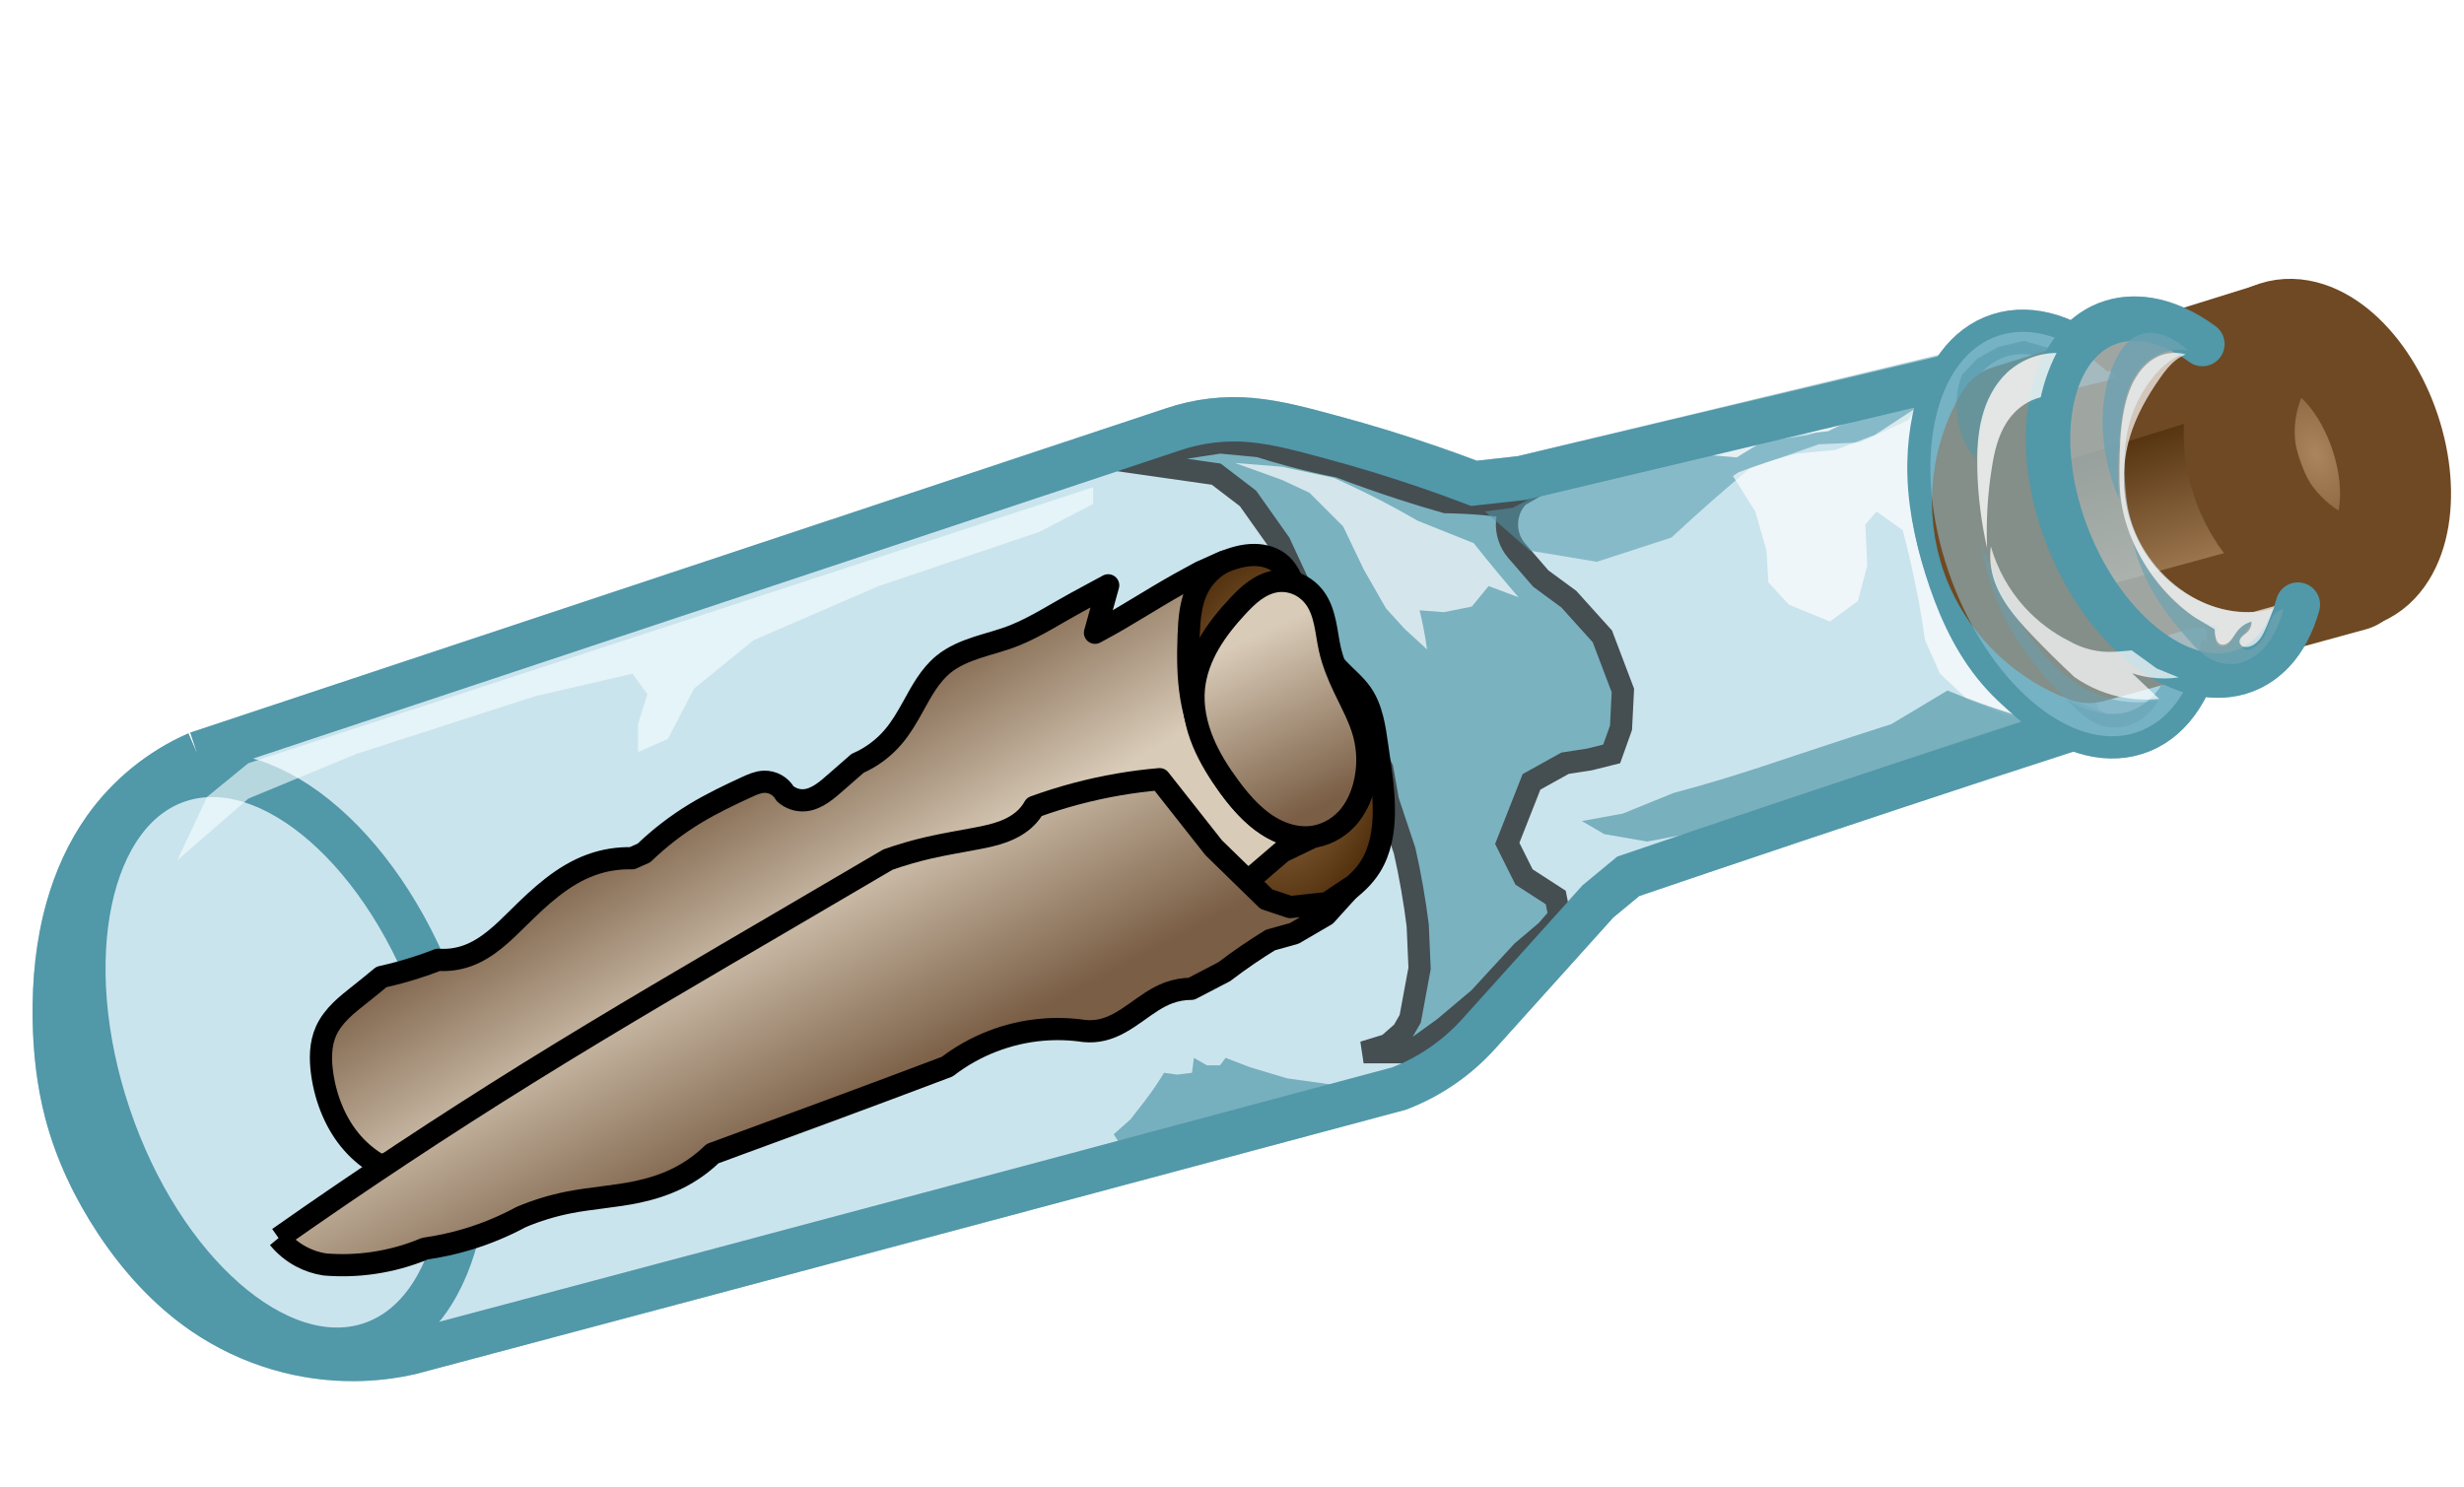 <svg width="111" height="67" viewBox="0 0 111 67" fill="none" xmlns="http://www.w3.org/2000/svg">
<g id="layer1">
<g id="bottleBody3">
<g id="path4349" opacity="0.486">
<path d="M8.886 33.958L52.854 19.343C53.977 18.963 55.179 18.82 56.359 18.927C57.591 19.038 58.789 19.378 59.984 19.699C61.485 20.102 62.971 20.558 64.44 21.066C65.097 21.293 65.751 21.531 66.401 21.779L68.54 21.541L87.79 16.907L93.731 32.652C88.04 34.533 82.356 36.434 76.679 38.356C75.57 38.731 74.46 39.107 73.352 39.484L71.985 40.613L66.638 46.555C66.112 47.142 65.511 47.663 64.855 48.1C64.279 48.483 63.66 48.803 63.014 49.05C57.686 50.478 52.359 51.904 47.031 53.328C37.526 55.869 28.019 58.404 18.511 60.933C17.674 61.125 16.816 61.225 15.956 61.23C14.812 61.237 13.668 61.076 12.57 60.755C11.366 60.403 10.218 59.859 9.183 59.151C7.612 58.077 6.314 56.637 5.262 55.051C4.257 53.538 3.464 51.877 3.004 50.12C2.644 48.745 2.49 47.322 2.469 45.901C2.444 44.22 2.605 42.528 3.063 40.91C3.422 39.642 3.966 38.421 4.727 37.345C5.773 35.868 7.227 34.683 8.886 33.959" fill="#92C7D9"/>
<path d="M8.886 33.958L52.854 19.343C53.977 18.963 55.179 18.82 56.359 18.927C57.591 19.038 58.789 19.378 59.984 19.699C61.485 20.102 62.971 20.558 64.44 21.066C65.097 21.293 65.751 21.531 66.401 21.779L68.54 21.541L87.79 16.907L93.731 32.652C88.04 34.533 82.356 36.434 76.679 38.356C75.57 38.731 74.46 39.107 73.352 39.484L71.985 40.613L66.638 46.555C66.112 47.142 65.511 47.663 64.855 48.1C64.279 48.483 63.66 48.803 63.014 49.05C57.686 50.478 52.359 51.904 47.031 53.328C37.526 55.869 28.019 58.404 18.511 60.933C17.674 61.125 16.816 61.225 15.956 61.23C14.812 61.237 13.668 61.076 12.57 60.755C11.366 60.403 10.218 59.859 9.183 59.151C7.612 58.077 6.314 56.637 5.262 55.051C4.257 53.538 3.464 51.877 3.004 50.12C2.644 48.745 2.49 47.322 2.469 45.901C2.444 44.22 2.605 42.528 3.063 40.91C3.422 39.642 3.966 38.421 4.727 37.345C5.773 35.868 7.227 34.683 8.886 33.959" stroke="#5198A9" stroke-width="2"/>
</g>
<path id="path4351" d="M4.293 39.073C3.276 43.626 3.825 48.514 5.826 52.727C7.239 55.701 9.358 58.336 11.96 60.353C10.343 59.798 8.831 58.938 7.528 57.832C5.926 56.473 4.643 54.74 3.81 52.812L2.381 46.384L3.179 40.145L4.293 39.073" fill="#6AB1C7"/>
<path id="path4353" d="M16.657 60.586C12.529 61.919 7.264 57.304 4.897 50.278C2.53 43.252 3.957 36.475 8.085 35.142C12.212 33.809 17.477 38.424 19.844 45.451C22.211 52.477 20.784 59.253 16.657 60.586V60.586Z" stroke="#5198A9" stroke-width="2"/>
<path id="path4355" opacity="0.602" d="M100.901 30.299C98.138 31.127 94.614 28.261 93.03 23.898C91.445 19.535 92.4 15.327 95.163 14.499C97.926 13.671 101.45 16.537 103.034 20.9C104.619 25.263 103.663 29.471 100.901 30.299V30.299Z" fill="#92C7D9" stroke="#5198A9" stroke-width="2"/>
<g id="path4357" opacity="0.659" filter="url(#filter0_f_1:3)">
<path d="M69.244 21.868L67.648 22.792C67.368 22.76 67.088 22.732 66.807 22.708C66.248 22.662 65.688 22.634 65.127 22.624C64.479 22.439 63.835 22.243 63.194 22.036C62.233 21.725 61.281 21.389 60.337 21.028C59.603 20.886 58.874 20.717 58.153 20.523C57.673 20.395 57.197 20.255 56.724 20.103L54.959 19.935L52.775 20.271L51.262 20.86L54.791 21.364L56.22 22.456L57.648 24.473L58.741 26.826L59.497 28.926L61.009 31.783C61.194 32.264 61.39 32.74 61.597 33.212C61.81 33.693 62.034 34.169 62.27 34.64L62.522 36.068L63.278 38.337C63.404 38.894 63.516 39.455 63.614 40.018C63.712 40.576 63.796 41.136 63.866 41.698L63.95 43.631L63.53 45.9L63.194 46.488L62.522 47.076L61.429 47.412H63.53L65.043 46.32L66.639 44.975L68.572 42.875L69.664 41.95L70.252 41.278L70.084 40.438L68.656 39.514L67.9 38.001L68.992 35.228L70.504 34.388L71.597 34.22L72.605 33.968L73.025 32.791L73.109 31.111L72.185 28.674L70.672 26.994L69.412 26.069L68.32 24.809C68.172 24.636 68.058 24.435 67.984 24.221C67.821 23.748 67.864 23.209 68.1 22.769C68.336 22.329 68.761 21.994 69.244 21.868" fill="#5198A9"/>
<path d="M69.244 21.868L67.648 22.792C67.368 22.76 67.088 22.732 66.807 22.708C66.248 22.662 65.688 22.634 65.127 22.624C64.479 22.439 63.835 22.243 63.194 22.036C62.233 21.725 61.281 21.389 60.337 21.028C59.603 20.886 58.874 20.717 58.153 20.523C57.673 20.395 57.197 20.255 56.724 20.103L54.959 19.935L52.775 20.271L51.262 20.86L54.791 21.364L56.22 22.456L57.648 24.473L58.741 26.826L59.497 28.926L61.009 31.783C61.194 32.264 61.39 32.74 61.597 33.212C61.81 33.693 62.034 34.169 62.27 34.64L62.522 36.068L63.278 38.337C63.404 38.894 63.516 39.455 63.614 40.018C63.712 40.576 63.796 41.136 63.866 41.698L63.95 43.631L63.53 45.9L63.194 46.488L62.522 47.076L61.429 47.412H63.53L65.043 46.32L66.639 44.975L68.572 42.875L69.664 41.95L70.252 41.278L70.084 40.438L68.656 39.514L67.9 38.001L68.992 35.228L70.504 34.388L71.597 34.22L72.605 33.968L73.025 32.791L73.109 31.111L72.185 28.674L70.672 26.994L69.412 26.069L68.32 24.809C68.172 24.636 68.058 24.435 67.984 24.221C67.821 23.748 67.864 23.209 68.1 22.769C68.336 22.329 68.761 21.994 69.244 21.868" stroke="black"/>
</g>
</g>
<g id="letter">
<g id="path4361">
<path d="M55.032 25.362C55.502 25.157 56.005 25.001 56.517 25.006C56.947 25.009 57.387 25.135 57.706 25.422C57.986 25.673 58.152 26.026 58.3 26.372C58.857 27.675 59.296 29.078 60.261 30.115C60.614 30.496 61.032 30.819 61.33 31.244C61.809 31.928 61.925 32.794 62.043 33.621C62.187 34.627 62.357 35.635 62.34 36.651C62.327 37.478 62.181 38.325 61.746 39.028C61.434 39.531 60.986 39.94 60.498 40.276C60.044 40.589 59.546 40.846 59.013 40.989C58.317 41.175 57.574 41.159 56.874 40.989C56.086 40.796 55.346 40.407 54.751 39.855C54.151 39.299 53.708 38.587 53.408 37.825C53.109 37.064 52.95 36.252 52.87 35.438C52.711 33.809 52.865 32.165 52.774 30.531C52.74 29.916 52.671 29.301 52.691 28.684C52.711 28.068 52.824 27.442 53.131 26.907C53.544 26.186 54.271 25.695 55.032 25.362" fill="url(#paint0_radial_1:3)"/>
<path d="M55.032 25.362C55.502 25.157 56.005 25.001 56.517 25.006C56.947 25.009 57.387 25.135 57.706 25.422C57.986 25.673 58.152 26.026 58.3 26.372C58.857 27.675 59.296 29.078 60.261 30.115C60.614 30.496 61.032 30.819 61.33 31.244C61.809 31.928 61.925 32.794 62.043 33.621C62.187 34.627 62.357 35.635 62.34 36.651C62.327 37.478 62.181 38.325 61.746 39.028C61.434 39.531 60.986 39.94 60.498 40.276C60.044 40.589 59.546 40.846 59.013 40.989C58.317 41.175 57.574 41.159 56.874 40.989C56.086 40.796 55.346 40.407 54.751 39.855C54.151 39.299 53.708 38.587 53.408 37.825C53.109 37.064 52.95 36.252 52.87 35.438C52.711 33.809 52.865 32.165 52.774 30.531C52.74 29.916 52.671 29.301 52.691 28.684C52.711 28.068 52.824 27.442 53.131 26.907C53.544 26.186 54.271 25.695 55.032 25.362" stroke="black"/>
</g>
<g id="path4363">
<path d="M17.125 52.514C16.656 52.251 16.232 51.908 15.877 51.504C15.505 51.082 15.209 50.595 14.986 50.078C14.748 49.53 14.592 48.947 14.51 48.355C14.422 47.716 14.425 47.043 14.689 46.454C14.845 46.105 15.087 45.8 15.359 45.531C15.631 45.263 15.934 45.028 16.233 44.79C16.553 44.537 16.87 44.279 17.184 44.018C17.705 43.903 18.221 43.764 18.729 43.602C19.069 43.493 19.406 43.375 19.739 43.245C20.181 43.277 20.629 43.216 21.046 43.067C21.96 42.741 22.673 42.027 23.363 41.344C24.329 40.389 25.355 39.431 26.631 38.968C27.219 38.754 27.848 38.653 28.473 38.67L29.008 38.433C29.711 37.755 30.49 37.156 31.325 36.65C32.068 36.2 32.853 35.825 33.642 35.462C33.889 35.349 34.144 35.234 34.415 35.224C34.606 35.217 34.799 35.264 34.965 35.358C35.132 35.452 35.272 35.592 35.365 35.759C35.605 35.975 35.936 36.086 36.257 36.056C36.535 36.031 36.797 35.907 37.029 35.751C37.262 35.596 37.472 35.409 37.682 35.224L38.633 34.393C39.249 34.125 39.802 33.715 40.237 33.204C40.591 32.79 40.865 32.315 41.129 31.838C41.509 31.15 41.888 30.435 42.495 29.936C42.944 29.568 43.492 29.342 44.045 29.163C44.598 28.984 45.165 28.846 45.704 28.629C46.682 28.235 47.569 27.646 48.496 27.144L49.922 26.372L49.328 28.51C49.688 28.319 50.045 28.121 50.398 27.916C50.997 27.568 51.584 27.201 52.18 26.847C52.805 26.475 53.439 26.119 54.081 25.777L55.151 25.302C54.643 25.561 54.221 25.983 53.962 26.49C53.63 27.143 53.574 27.897 53.547 28.629C53.511 29.562 53.512 30.501 53.665 31.422C53.806 32.265 54.073 33.085 54.438 33.858C54.8 34.625 55.259 35.347 55.804 35.997C56.288 36.572 56.85 37.098 57.527 37.423C57.972 37.636 58.461 37.758 58.953 37.779L59.369 37.601L57.765 38.373L56.517 39.443C56.418 39.483 56.319 39.522 56.22 39.562C43.464 44.657 30.401 48.985 17.125 52.514" fill="url(#paint1_linear_1:3)"/>
<path d="M17.125 52.514C16.656 52.251 16.232 51.908 15.877 51.504C15.505 51.082 15.209 50.595 14.986 50.078C14.748 49.53 14.592 48.947 14.51 48.355C14.422 47.716 14.425 47.043 14.689 46.454C14.845 46.105 15.087 45.8 15.359 45.531C15.631 45.263 15.934 45.028 16.233 44.79C16.553 44.537 16.87 44.279 17.184 44.018C17.705 43.903 18.221 43.764 18.729 43.602C19.069 43.493 19.406 43.375 19.739 43.245C20.181 43.277 20.629 43.216 21.046 43.067C21.96 42.741 22.673 42.027 23.363 41.344C24.329 40.389 25.355 39.431 26.631 38.968C27.219 38.754 27.848 38.653 28.473 38.67L29.008 38.433C29.711 37.755 30.49 37.156 31.325 36.65C32.068 36.2 32.853 35.825 33.642 35.462C33.889 35.349 34.144 35.234 34.415 35.224C34.606 35.217 34.799 35.264 34.965 35.358C35.132 35.452 35.272 35.592 35.365 35.759C35.605 35.975 35.936 36.086 36.257 36.056C36.535 36.031 36.797 35.907 37.029 35.751C37.262 35.596 37.472 35.409 37.682 35.224L38.633 34.393C39.249 34.125 39.802 33.715 40.237 33.204C40.591 32.79 40.865 32.315 41.129 31.838C41.509 31.15 41.888 30.435 42.495 29.936C42.944 29.568 43.492 29.342 44.045 29.163C44.598 28.984 45.165 28.846 45.704 28.629C46.682 28.235 47.569 27.646 48.496 27.144L49.922 26.372L49.328 28.51C49.688 28.319 50.045 28.121 50.398 27.916C50.997 27.568 51.584 27.201 52.18 26.847C52.805 26.475 53.439 26.119 54.081 25.777L55.151 25.302C54.643 25.561 54.221 25.983 53.962 26.49C53.63 27.143 53.574 27.897 53.547 28.629C53.511 29.562 53.512 30.501 53.665 31.422C53.806 32.265 54.073 33.085 54.438 33.858C54.8 34.625 55.259 35.347 55.804 35.997C56.288 36.572 56.85 37.098 57.527 37.423C57.972 37.636 58.461 37.758 58.953 37.779L59.369 37.601L57.765 38.373L56.517 39.443C56.418 39.483 56.319 39.522 56.22 39.562C43.464 44.657 30.401 48.985 17.125 52.514" stroke="black" stroke-linejoin="round"/>
</g>
<g id="path4365">
<path d="M12.55 55.783C16.221 53.202 19.966 50.725 23.779 48.356C27.657 45.947 31.604 43.651 35.543 41.345C37.03 40.475 38.515 39.604 39.999 38.731C40.603 38.518 41.218 38.34 41.841 38.196C42.549 38.034 43.267 37.916 43.98 37.781C44.388 37.703 44.796 37.618 45.185 37.475C45.574 37.331 45.946 37.125 46.238 36.83C46.378 36.689 46.498 36.528 46.594 36.355C47.829 35.906 49.103 35.567 50.397 35.344C51.007 35.239 51.622 35.16 52.239 35.107L54.675 38.196L57.052 40.514L58.121 40.87L59.785 40.692L60.854 39.979L59.725 41.227L58.299 42.058L57.23 42.355C56.888 42.565 56.551 42.783 56.22 43.009C55.856 43.257 55.5 43.514 55.15 43.782L53.665 44.554C53.321 44.553 52.978 44.614 52.655 44.732C52.119 44.928 51.655 45.276 51.19 45.606C50.725 45.936 50.238 46.259 49.684 46.396C49.413 46.463 49.13 46.483 48.852 46.455C48.224 46.361 47.584 46.341 46.951 46.396C45.406 46.528 43.902 47.113 42.673 48.059C40.873 48.74 39.071 49.413 37.266 50.08C35.92 50.577 34.573 51.069 33.226 51.565C32.85 51.703 32.473 51.842 32.097 51.981C31.627 52.439 31.083 52.822 30.493 53.11C29.929 53.385 29.325 53.574 28.71 53.704C27.691 53.92 26.643 53.977 25.621 54.179C24.888 54.324 24.17 54.543 23.482 54.833C22.707 55.251 21.89 55.59 21.046 55.843C20.424 56.029 19.788 56.168 19.145 56.259C18.385 56.578 17.584 56.798 16.768 56.912C16.06 57.012 15.341 57.032 14.629 56.972C14.256 56.915 13.892 56.794 13.559 56.615C13.172 56.408 12.827 56.123 12.549 55.783" fill="url(#paint2_linear_1:3)"/>
<path d="M12.55 55.783C16.221 53.202 19.966 50.725 23.779 48.356C27.657 45.947 31.604 43.651 35.543 41.345C37.03 40.475 38.515 39.604 39.999 38.731C40.603 38.518 41.218 38.34 41.841 38.196C42.549 38.034 43.267 37.916 43.98 37.781C44.388 37.703 44.796 37.618 45.185 37.475C45.574 37.331 45.946 37.125 46.238 36.83C46.378 36.689 46.498 36.528 46.594 36.355C47.829 35.906 49.103 35.567 50.397 35.344C51.007 35.239 51.622 35.16 52.239 35.107L54.675 38.196L57.052 40.514L58.121 40.87L59.785 40.692L60.854 39.979L59.725 41.227L58.299 42.058L57.23 42.355C56.888 42.565 56.551 42.783 56.22 43.009C55.856 43.257 55.5 43.514 55.15 43.782L53.665 44.554C53.321 44.553 52.978 44.614 52.655 44.732C52.119 44.928 51.655 45.276 51.19 45.606C50.725 45.936 50.238 46.259 49.684 46.396C49.413 46.463 49.13 46.483 48.852 46.455C48.224 46.361 47.584 46.341 46.951 46.396C45.406 46.528 43.902 47.113 42.673 48.059C40.873 48.74 39.071 49.413 37.266 50.08C35.92 50.577 34.573 51.069 33.226 51.565C32.85 51.703 32.473 51.842 32.097 51.981C31.627 52.439 31.083 52.822 30.493 53.11C29.929 53.385 29.325 53.574 28.71 53.704C27.691 53.92 26.643 53.977 25.621 54.179C24.888 54.324 24.17 54.543 23.482 54.833C22.707 55.251 21.89 55.59 21.046 55.843C20.424 56.029 19.788 56.168 19.145 56.259C18.385 56.578 17.584 56.798 16.768 56.912C16.06 57.012 15.341 57.032 14.629 56.972C14.256 56.915 13.892 56.794 13.559 56.615C13.172 56.408 12.827 56.123 12.549 55.783" stroke="black" stroke-linejoin="round"/>
</g>
<g id="path4367">
<path d="M53.784 31.007C53.853 30.302 54.106 29.623 54.459 29.009C54.812 28.395 55.263 27.842 55.745 27.323C55.983 27.067 56.231 26.817 56.515 26.612C56.799 26.408 57.122 26.249 57.468 26.194C57.805 26.141 58.157 26.189 58.469 26.326C58.781 26.463 59.053 26.689 59.251 26.967C59.479 27.289 59.605 27.673 59.689 28.059C59.773 28.445 59.818 28.839 59.904 29.225C60.043 29.843 60.285 30.435 60.558 31.007C60.883 31.689 61.256 32.356 61.449 33.087C61.649 33.842 61.646 34.648 61.449 35.404C61.306 35.949 61.059 36.475 60.677 36.889C60.246 37.355 59.645 37.667 59.013 37.721C58.504 37.764 57.989 37.643 57.528 37.424C56.645 37.004 55.969 36.249 55.389 35.463C54.923 34.833 54.501 34.166 54.2 33.443C53.881 32.675 53.704 31.835 53.784 31.007" fill="url(#paint3_linear_1:3)"/>
<path d="M53.784 31.007C53.853 30.302 54.106 29.623 54.459 29.009C54.812 28.395 55.263 27.842 55.745 27.323C55.983 27.067 56.231 26.817 56.515 26.612C56.799 26.408 57.122 26.249 57.468 26.194C57.805 26.141 58.157 26.189 58.469 26.326C58.781 26.463 59.053 26.689 59.251 26.967C59.479 27.289 59.605 27.673 59.689 28.059C59.773 28.445 59.818 28.839 59.904 29.225C60.043 29.843 60.285 30.435 60.558 31.007C60.883 31.689 61.256 32.356 61.449 33.087C61.649 33.842 61.646 34.648 61.449 35.404C61.306 35.949 61.059 36.475 60.677 36.889C60.246 37.355 59.645 37.667 59.013 37.721C58.504 37.764 57.989 37.643 57.528 37.424C56.645 37.004 55.969 36.249 55.389 35.463C54.923 34.833 54.501 34.166 54.2 33.443C53.881 32.675 53.704 31.835 53.784 31.007" stroke="black"/>
</g>
</g>
<g id="bottleBody2">
<g id="path4369" opacity="0.699" filter="url(#filter1_f_1:3)">
<path d="M61.009 49.008L57.984 48.588L56.304 48.084L55.211 47.664L54.959 48H54.371L53.783 47.664L53.699 48.336L53.027 48.42L52.438 48.336C52.229 48.682 52.005 49.019 51.766 49.344C51.684 49.458 51.599 49.569 51.514 49.681C51.321 49.935 51.124 50.187 50.926 50.437L50.17 51.109L50.506 51.613L53.195 50.773L54.707 50.521L55.547 50.017H56.22L57.228 50.101L61.009 49.008" fill="#5198A9"/>
</g>
<g id="path4371" opacity="0.679" filter="url(#filter2_f_1:3)">
<path d="M55.632 20.86L57.733 21.616L58.993 22.204L60.506 23.717L61.43 25.649L62.438 27.414L63.279 28.338L64.287 29.262C64.241 28.925 64.185 28.588 64.119 28.254C64.069 28.001 64.013 27.749 63.951 27.498L65.043 27.582L66.304 27.33L67.06 26.406L68.404 26.91C68.093 26.549 67.785 26.184 67.48 25.817C67.111 25.373 66.747 24.925 66.388 24.473L63.867 23.465C63.26 23.112 62.643 22.776 62.018 22.456C61.383 22.131 60.738 21.823 60.086 21.532L57.733 21.028L55.632 20.86" fill="white"/>
</g>
<g id="path4373" opacity="0.549" filter="url(#filter3_f_1:3)">
<path d="M86.89 17.582L84.454 18.171L83.445 19.011L81.429 19.599L78.656 20.019L76.471 20.103C75.46 20.342 74.451 20.594 73.446 20.86C72.434 21.126 71.426 21.407 70.421 21.7L68.152 22.876L66.892 23.044L68.909 24.809L71.934 25.313L75.295 24.221C75.876 23.68 76.464 23.148 77.059 22.624C77.641 22.112 78.229 21.608 78.824 21.112L81.933 20.019L83.781 19.935L85.966 18.927L86.891 17.582" fill="#5198A9"/>
</g>
<g id="path4375" opacity="0.783" filter="url(#filter4_f_1:3)">
<path d="M84.874 18.171L82.353 19.432L79.749 19.684L78.236 20.608L75.211 20.356L84.874 18.171" fill="white"/>
</g>
<g id="path4377" opacity="0.673" filter="url(#filter5_f_1:3)">
<path d="M86.638 18.171L84.453 19.6L82.688 20.272L80.924 20.44C80.528 20.541 80.136 20.654 79.747 20.776C79.266 20.928 78.789 21.096 78.319 21.28L78.067 21.448L79.075 23.045L79.579 24.809L79.663 26.238L80.587 27.246L82.436 28.003L83.696 27.078L84.117 25.482L84.033 23.633L84.537 23.045L85.713 23.885C85.833 24.331 85.945 24.78 86.049 25.23C86.326 26.423 86.551 27.629 86.721 28.843L87.394 30.355L88.654 31.532L90.335 32.204L91.847 32.456L88.822 28.927L87.31 25.65L86.553 22.037L86.721 19.516L86.637 18.172" fill="white"/>
</g>
<g id="path4379" opacity="0.695" filter="url(#filter6_f_1:3)">
<path d="M91.344 32.372C90.636 32.173 89.935 31.949 89.243 31.7C88.734 31.517 88.23 31.321 87.731 31.112L85.21 32.624C84.003 33.009 82.799 33.401 81.597 33.801C80.311 34.228 79.028 34.664 77.732 35.061C76.952 35.3 76.167 35.524 75.379 35.733L73.11 36.657L71.262 36.994L72.27 37.582L74.203 37.918L75.967 37.582L72.102 39.262C75.847 38.151 79.573 36.975 83.277 35.733C86.091 34.79 88.892 33.81 91.68 32.792L91.344 32.372" fill="#5398A9"/>
</g>
<path id="path4381" d="M8.886 33.958L52.854 19.343C53.977 18.963 55.179 18.82 56.359 18.927C57.591 19.038 58.789 19.378 59.984 19.699C61.485 20.102 62.971 20.558 64.44 21.066C65.097 21.293 65.751 21.531 66.401 21.779L68.539 21.541L87.705 16.991C87.214 18.213 86.948 19.526 86.922 20.843C86.891 22.449 87.215 24.044 87.693 25.578C88.178 27.134 88.835 28.659 89.851 29.934C90.842 31.178 92.166 32.155 93.647 32.736C87.98 34.575 82.323 36.448 76.679 38.356C75.57 38.731 74.461 39.107 73.352 39.485L71.986 40.614L66.638 46.555C66.112 47.142 65.512 47.663 64.856 48.1C64.28 48.484 63.661 48.803 63.014 49.05C57.687 50.478 52.359 51.904 47.031 53.328C37.526 55.869 28.019 58.404 18.512 60.933C17.674 61.125 16.816 61.225 15.957 61.23C14.813 61.237 13.668 61.076 12.57 60.755C11.366 60.403 10.219 59.859 9.184 59.151C7.613 58.077 6.314 56.637 5.262 55.051C4.258 53.538 3.464 51.877 3.004 50.12C2.645 48.745 2.491 47.322 2.47 45.901C2.445 44.22 2.606 42.528 3.064 40.91C3.423 39.643 3.966 38.421 4.728 37.345C5.773 35.868 7.228 34.683 8.887 33.959" stroke="#5198A9" stroke-width="2"/>
<path id="path4383" opacity="0.562" d="M96.21 33.013C93.251 33.951 89.476 30.704 87.779 25.76C86.082 20.817 87.106 16.049 90.064 15.112C93.024 14.174 96.798 17.421 98.495 22.364C100.192 27.307 99.169 32.075 96.21 33.013V33.013Z" fill="#92C7D9" stroke="#5198A9" stroke-width="2"/>
<path id="path4385" d="M96.21 33.013C93.251 33.951 89.476 30.704 87.779 25.76C86.082 20.817 87.106 16.049 90.064 15.112C93.024 14.174 96.798 17.421 98.495 22.364C100.192 27.307 99.169 32.075 96.21 33.013V33.013Z" stroke="#5198A9" stroke-width="2"/>
</g>
<g id="bottleCap">
<path id="path4389" d="M106.116 25.795C104.4 26.352 102.211 24.423 101.227 21.486C100.243 18.549 100.837 15.717 102.553 15.159C104.268 14.602 106.457 16.531 107.441 19.468C108.425 22.405 107.832 25.237 106.116 25.795V25.795Z" fill="url(#paint4_radial_1:3)" stroke="#6F4923" stroke-width="5"/>
<g id="path4391">
<path d="M102.392 15.23L90.544 18.927C89.367 20.859 89.205 23.372 90.124 25.439C90.885 27.15 92.359 28.531 94.115 29.178L105.921 25.943C103.798 25.409 101.989 23.763 101.258 21.7C100.875 20.621 100.776 19.443 100.974 18.316C101.172 17.189 101.665 16.114 102.392 15.23" fill="url(#paint5_linear_1:3)"/>
<path d="M102.392 15.23L90.544 18.927C89.367 20.859 89.205 23.372 90.124 25.439C90.885 27.15 92.359 28.531 94.115 29.178L105.921 25.943C103.798 25.409 101.989 23.763 101.258 21.7C100.875 20.621 100.776 19.443 100.974 18.316C101.172 17.189 101.665 16.114 102.392 15.23" stroke="#6F4923" stroke-width="5" stroke-linejoin="round"/>
</g>
</g>
<g id="bottleBody1">
<path id="path4393" opacity="0.553" d="M96.21 33.013C93.251 33.951 89.476 30.704 87.779 25.76C86.082 20.817 87.106 16.049 90.064 15.112C90.804 14.877 91.595 14.904 92.391 15.154C93.188 15.404 93.864 15.834 94.627 16.491C95.39 17.147 94.685 16.348 95.24 16.871C95.667 17.274 92.784 17.252 92.302 18.28C91.822 19.303 92.653 22.881 92.865 23.499C93.078 24.116 94.745 28.672 96.401 28.992C97.454 28.81 99.348 27.882 99.396 28.46C99.493 29.617 99.305 28.227 99.099 29.191C98.683 31.116 97.688 32.543 96.209 33.011L96.21 33.013Z" fill="#92C7D9"/>
<path id="path4395" opacity="0.708" d="M99.409 15.713L96.573 14.452L94.683 14.809L93.17 16.28L92.33 20.145L93.38 24.85L96.321 28.737L99.136 30.27L101.342 30.039L102.518 29.01L103.19 27.35V27.056C102.741 27.321 102.238 27.494 101.72 27.56C101.252 27.62 100.774 27.593 100.313 27.497C99.645 27.359 99.01 27.077 98.443 26.699C97.792 26.265 97.228 25.704 96.783 25.061C96.433 24.553 96.157 23.993 95.985 23.401C95.791 22.734 95.731 22.036 95.712 21.342C95.693 20.638 95.716 19.927 95.88 19.242C96.032 18.607 96.303 18.004 96.657 17.456C97.01 16.91 97.457 16.41 98.023 16.091C98.444 15.853 98.925 15.722 99.409 15.713" fill="#B4CDD7"/>
<path id="path4397" d="M103.517 27.241C102.537 30.786 99.285 31.492 96.255 28.818C93.225 26.144 91.564 21.102 92.544 17.557C93.452 14.275 96.329 13.388 99.215 15.502" stroke="#5198A9" stroke-width="2" stroke-linecap="round"/>
<g id="path4399" opacity="0.549" filter="url(#filter7_f_1:3)">
<path d="M92.708 15.797L91.175 15.356L90.019 15.629L89.074 16.154L88.381 16.89C88.152 17.506 88.082 18.18 88.178 18.831C88.278 19.507 88.557 20.155 88.98 20.691L89.494 18.171L90.397 16.785L91.427 16.113L92.708 15.797" fill="#5198A9"/>
</g>
<g id="path4401" opacity="0.77" filter="url(#filter8_f_1:3)">
<path d="M92.647 15.902C91.829 15.906 91.018 16.227 90.42 16.784C89.847 17.318 89.481 18.046 89.286 18.803C89.09 19.56 89.057 20.351 89.075 21.133C89.103 22.334 89.251 23.532 89.516 24.704C89.467 23.497 89.538 22.284 89.727 21.091C89.84 20.372 90.004 19.643 90.399 19.032C90.602 18.718 90.864 18.441 91.176 18.234C91.407 18.081 91.664 17.966 91.932 17.898C92.003 17.571 92.095 17.248 92.205 16.931C92.329 16.579 92.476 16.235 92.646 15.902" fill="white"/>
</g>
<g id="path4403" opacity="0.518" filter="url(#filter9_f_1:3)">
<path d="M97.225 31.552C96.353 31.726 95.433 31.652 94.599 31.342C93.779 31.037 93.053 30.512 92.435 29.892C91.547 29.002 90.873 27.92 90.293 26.804C89.912 26.073 89.569 25.323 89.263 24.557C89.399 25.451 89.647 26.328 89.999 27.161C90.44 28.207 91.046 29.181 91.763 30.06C92.227 30.629 92.737 31.158 93.255 31.678C93.677 32.102 94.13 32.537 94.704 32.707C95.128 32.833 95.593 32.801 96.007 32.644C96.528 32.446 96.971 32.049 97.225 31.552" fill="#68A1B1"/>
</g>
<g id="path4405" opacity="0.704" filter="url(#filter10_f_1:3)">
<path d="M97.268 31.489C96.765 31.543 96.255 31.529 95.756 31.447C94.927 31.31 94.131 30.985 93.445 30.501C92.789 29.891 92.151 29.26 91.533 28.611C90.766 27.805 90.004 26.921 89.748 25.838C89.654 25.44 89.632 25.025 89.685 24.62C89.975 25.639 90.504 26.588 91.218 27.371C91.784 27.992 92.464 28.507 93.214 28.884C93.597 29.101 94.019 29.251 94.453 29.325C94.82 29.388 95.196 29.38 95.567 29.346L96.029 29.304L97.163 30.123L98.15 30.522C97.719 30.584 97.279 30.584 96.848 30.522C96.577 30.483 96.309 30.42 96.05 30.333L97.268 31.489" fill="white"/>
</g>
<g id="path4407" opacity="0.805" filter="url(#filter11_f_1:3)">
<path d="M98.569 15.797C98.324 15.556 98.039 15.357 97.729 15.209C97.421 15.063 97.081 14.967 96.742 14.999C96.45 15.027 96.17 15.15 95.943 15.335C95.665 15.562 95.47 15.874 95.313 16.197C95.016 16.808 94.843 17.475 94.767 18.15C94.685 18.876 94.713 19.613 94.83 20.335C94.949 21.072 95.162 21.793 95.46 22.477C95.379 21.315 95.414 20.145 95.565 18.99C95.622 18.554 95.696 18.118 95.834 17.7C95.971 17.282 96.175 16.881 96.468 16.553C96.794 16.19 97.231 15.924 97.708 15.818C97.99 15.755 98.284 15.748 98.569 15.797" fill="#6BA1B1"/>
</g>
<g id="path4409" opacity="0.726" filter="url(#filter12_f_1:3)">
<path d="M102.414 27.729C102.314 27.855 102.252 28.006 102.2 28.158C102.148 28.31 102.105 28.466 102.036 28.611C101.932 28.829 101.771 29.019 101.573 29.157C101.496 29.212 101.411 29.259 101.318 29.276C101.271 29.285 101.223 29.287 101.177 29.278C101.13 29.269 101.085 29.25 101.048 29.22C101 29.182 100.966 29.127 100.95 29.067C100.933 29.008 100.932 28.945 100.943 28.884C100.96 28.792 101.002 28.707 101.053 28.628C101.103 28.55 101.162 28.477 101.216 28.401C101.328 28.245 101.42 28.076 101.489 27.897C101.299 27.991 101.122 28.111 100.964 28.254C100.816 28.388 100.685 28.543 100.586 28.716C100.518 28.835 100.462 28.966 100.355 29.052C100.296 29.1 100.223 29.131 100.148 29.136C100.072 29.141 99.995 29.12 99.935 29.073C99.866 29.02 99.825 28.936 99.808 28.851C99.791 28.765 99.797 28.677 99.809 28.59C99.826 28.469 99.854 28.349 99.893 28.233C99.669 28.177 99.451 28.099 99.242 28.002C98.851 27.821 98.494 27.572 98.17 27.288C97.684 26.861 97.272 26.354 96.91 25.817C96.591 25.343 96.31 24.844 96.07 24.326C96.225 25.026 96.473 25.706 96.805 26.343C97.273 27.239 97.903 28.04 98.57 28.8C98.883 29.157 99.215 29.515 99.641 29.724C100.009 29.906 100.435 29.965 100.838 29.892C101.23 29.789 101.595 29.585 101.889 29.304C102.287 28.923 102.543 28.416 102.729 27.897C102.783 27.745 102.832 27.59 102.876 27.435C102.695 27.478 102.53 27.583 102.414 27.729" fill="#6EA2B1"/>
</g>
<g id="path4411" opacity="0.695" filter="url(#filter13_f_1:3)">
<path d="M98.464 15.965C98.065 15.852 97.626 15.882 97.246 16.049C96.868 16.216 96.557 16.509 96.322 16.848C95.972 17.35 95.784 17.948 95.67 18.549C95.513 19.378 95.488 20.226 95.481 21.07C95.478 21.491 95.48 21.912 95.523 22.33C95.604 23.101 95.829 23.854 96.153 24.557C96.438 25.173 96.798 25.753 97.225 26.28C97.697 26.863 98.25 27.381 98.863 27.813L99.767 28.349C99.764 28.473 99.778 28.596 99.809 28.716C99.824 28.777 99.844 28.837 99.875 28.892C99.907 28.946 99.952 28.993 100.008 29.021C100.077 29.055 100.159 29.056 100.233 29.034C100.306 29.012 100.372 28.968 100.428 28.916C100.584 28.774 100.674 28.575 100.806 28.412C100.964 28.218 101.185 28.076 101.426 28.013C101.436 28.183 101.369 28.355 101.248 28.475C101.172 28.549 101.078 28.602 101.002 28.676C100.964 28.712 100.93 28.755 100.909 28.803C100.887 28.851 100.878 28.906 100.89 28.958C100.899 28.995 100.918 29.029 100.943 29.057C100.969 29.085 101.001 29.107 101.035 29.122C101.104 29.153 101.183 29.157 101.258 29.147C101.43 29.124 101.585 29.028 101.706 28.905C101.827 28.781 101.916 28.63 101.993 28.475C102.115 28.23 102.211 27.974 102.308 27.719C102.36 27.582 102.413 27.445 102.466 27.309L101.51 27.572C101.226 27.586 100.941 27.576 100.659 27.54C100.079 27.466 99.513 27.286 98.99 27.025C98.27 26.668 97.626 26.16 97.109 25.544C96.593 24.93 96.204 24.21 95.965 23.444C95.587 22.237 95.586 20.918 95.944 19.705C96.23 18.735 96.736 17.842 97.319 17.016C97.529 16.719 97.754 16.425 98.044 16.207C98.174 16.11 98.315 16.028 98.464 15.965Z" fill="white"/>
</g>
<g id="path4413" opacity="0.619" filter="url(#filter14_f_1:3)">
<path d="M49.246 21.953L11.182 34.389L9.333 35.901L7.989 38.758L11.182 35.985L16.055 33.968L24.122 31.364L28.491 30.355L29.163 31.28L28.743 32.624V33.885L30.087 33.296L31.264 31.028L33.953 28.843L39.582 26.406L46.809 23.97L49.245 22.709V21.953" fill="#F6FDFF"/>
</g>
</g>
</g>
<defs>
<filter id="filter0_f_1:3" x="30.613" y="0.741" width="61.692" height="65.863" filterUnits="userSpaceOnUse" color-interpolation-filters="sRGB">
<feFlood flood-opacity="0" result="BackgroundImageFix"/>
<feBlend mode="normal" in="SourceGraphic" in2="BackgroundImageFix" result="shape"/>
<feGaussianBlur stdDeviation="9.346" result="effect1_foregroundBlur_1:3"/>
</filter>
<filter id="filter1_f_1:3" x="44.372" y="41.867" width="22.434" height="15.544" filterUnits="userSpaceOnUse" color-interpolation-filters="sRGB">
<feFlood flood-opacity="0" result="BackgroundImageFix"/>
<feBlend mode="normal" in="SourceGraphic" in2="BackgroundImageFix" result="shape"/>
<feGaussianBlur stdDeviation="2.899" result="effect1_foregroundBlur_1:3"/>
</filter>
<filter id="filter2_f_1:3" x="48.715" y="13.942" width="26.607" height="22.237" filterUnits="userSpaceOnUse" color-interpolation-filters="sRGB">
<feFlood flood-opacity="0" result="BackgroundImageFix"/>
<feBlend mode="normal" in="SourceGraphic" in2="BackgroundImageFix" result="shape"/>
<feGaussianBlur stdDeviation="3.459" result="effect1_foregroundBlur_1:3"/>
</filter>
<filter id="filter3_f_1:3" x="61.457" y="12.147" width="30.869" height="18.601" filterUnits="userSpaceOnUse" color-interpolation-filters="sRGB">
<feFlood flood-opacity="0" result="BackgroundImageFix"/>
<feBlend mode="normal" in="SourceGraphic" in2="BackgroundImageFix" result="shape"/>
<feGaussianBlur stdDeviation="2.718" result="effect1_foregroundBlur_1:3"/>
</filter>
<filter id="filter4_f_1:3" x="72.681" y="15.642" width="14.723" height="7.496" filterUnits="userSpaceOnUse" color-interpolation-filters="sRGB">
<feFlood flood-opacity="0" result="BackgroundImageFix"/>
<feBlend mode="normal" in="SourceGraphic" in2="BackgroundImageFix" result="shape"/>
<feGaussianBlur stdDeviation="1.265" result="effect1_foregroundBlur_1:3"/>
</filter>
<filter id="filter5_f_1:3" x="68.532" y="8.636" width="32.85" height="33.354" filterUnits="userSpaceOnUse" color-interpolation-filters="sRGB">
<feFlood flood-opacity="0" result="BackgroundImageFix"/>
<feBlend mode="normal" in="SourceGraphic" in2="BackgroundImageFix" result="shape"/>
<feGaussianBlur stdDeviation="4.767" result="effect1_foregroundBlur_1:3"/>
</filter>
<filter id="filter6_f_1:3" x="61.555" y="21.405" width="39.831" height="27.563" filterUnits="userSpaceOnUse" color-interpolation-filters="sRGB">
<feFlood flood-opacity="0" result="BackgroundImageFix"/>
<feBlend mode="normal" in="SourceGraphic" in2="BackgroundImageFix" result="shape"/>
<feGaussianBlur stdDeviation="4.853" result="effect1_foregroundBlur_1:3"/>
</filter>
<filter id="filter7_f_1:3" x="85.677" y="12.897" width="9.491" height="10.254" filterUnits="userSpaceOnUse" color-interpolation-filters="sRGB">
<feFlood flood-opacity="0" result="BackgroundImageFix"/>
<feBlend mode="normal" in="SourceGraphic" in2="BackgroundImageFix" result="shape"/>
<feGaussianBlur stdDeviation="1.23" result="effect1_foregroundBlur_1:3"/>
</filter>
<filter id="filter8_f_1:3" x="85.351" y="12.182" width="11.015" height="16.241" filterUnits="userSpaceOnUse" color-interpolation-filters="sRGB">
<feFlood flood-opacity="0" result="BackgroundImageFix"/>
<feBlend mode="normal" in="SourceGraphic" in2="BackgroundImageFix" result="shape"/>
<feGaussianBlur stdDeviation="1.86" result="effect1_foregroundBlur_1:3"/>
</filter>
<filter id="filter9_f_1:3" x="86.936" y="22.23" width="12.616" height="12.882" filterUnits="userSpaceOnUse" color-interpolation-filters="sRGB">
<feFlood flood-opacity="0" result="BackgroundImageFix"/>
<feBlend mode="normal" in="SourceGraphic" in2="BackgroundImageFix" result="shape"/>
<feGaussianBlur stdDeviation="1.164" result="effect1_foregroundBlur_1:3"/>
</filter>
<filter id="filter10_f_1:3" x="85.633" y="20.596" width="16.541" height="14.948" filterUnits="userSpaceOnUse" color-interpolation-filters="sRGB">
<feFlood flood-opacity="0" result="BackgroundImageFix"/>
<feBlend mode="normal" in="SourceGraphic" in2="BackgroundImageFix" result="shape"/>
<feGaussianBlur stdDeviation="2.012" result="effect1_foregroundBlur_1:3"/>
</filter>
<filter id="filter11_f_1:3" x="92.942" y="13.216" width="7.404" height="11.039" filterUnits="userSpaceOnUse" color-interpolation-filters="sRGB">
<feFlood flood-opacity="0" result="BackgroundImageFix"/>
<feBlend mode="normal" in="SourceGraphic" in2="BackgroundImageFix" result="shape"/>
<feGaussianBlur stdDeviation="0.889" result="effect1_foregroundBlur_1:3"/>
</filter>
<filter id="filter12_f_1:3" x="94.935" y="23.191" width="9.075" height="7.866" filterUnits="userSpaceOnUse" color-interpolation-filters="sRGB">
<feFlood flood-opacity="0" result="BackgroundImageFix"/>
<feBlend mode="normal" in="SourceGraphic" in2="BackgroundImageFix" result="shape"/>
<feGaussianBlur stdDeviation="0.567" result="effect1_foregroundBlur_1:3"/>
</filter>
<filter id="filter13_f_1:3" x="93.629" y="14.046" width="10.688" height="16.957" filterUnits="userSpaceOnUse" color-interpolation-filters="sRGB">
<feFlood flood-opacity="0" result="BackgroundImageFix"/>
<feBlend mode="normal" in="SourceGraphic" in2="BackgroundImageFix" result="shape"/>
<feGaussianBlur stdDeviation="0.926" result="effect1_foregroundBlur_1:3"/>
</filter>
<filter id="filter14_f_1:3" x="4.195" y="18.159" width="48.844" height="24.392" filterUnits="userSpaceOnUse" color-interpolation-filters="sRGB">
<feFlood flood-opacity="0" result="BackgroundImageFix"/>
<feBlend mode="normal" in="SourceGraphic" in2="BackgroundImageFix" result="shape"/>
<feGaussianBlur stdDeviation="1.897" result="effect1_foregroundBlur_1:3"/>
</filter>
<radialGradient id="paint0_radial_1:3" cx="0" cy="0" r="1" gradientUnits="userSpaceOnUse" gradientTransform="translate(57.515 33.063) rotate(90) scale(8.474 5.243)">
<stop stop-color="#AB855D"/>
<stop offset="1" stop-color="#52300D"/>
</radialGradient>
<linearGradient id="paint1_linear_1:3" x1="40.023" y1="40.852" x2="35.233" y2="32.765" gradientUnits="userSpaceOnUse">
<stop stop-color="#D8CBB8"/>
<stop offset="1" stop-color="#7A5E45"/>
</linearGradient>
<linearGradient id="paint2_linear_1:3" x1="33.006" y1="41.077" x2="37.878" y2="50.278" gradientUnits="userSpaceOnUse">
<stop stop-color="#D8CBB8"/>
<stop offset="1" stop-color="#7A5E45"/>
</linearGradient>
<linearGradient id="paint3_linear_1:3" x1="55.581" y1="29.075" x2="59.068" y2="36.548" gradientUnits="userSpaceOnUse">
<stop stop-color="#D8CBB8"/>
<stop offset="1" stop-color="#7A5E45"/>
</linearGradient>
<radialGradient id="paint4_radial_1:3" cx="0" cy="0" r="1" gradientUnits="userSpaceOnUse" gradientTransform="translate(104.334 20.477) rotate(71.849) scale(8.783 5.724)">
<stop stop-color="#AB855D"/>
<stop offset="1" stop-color="#52300D"/>
</radialGradient>
<linearGradient id="paint5_linear_1:3" x1="99.577" y1="26.746" x2="97.098" y2="19.006" gradientUnits="userSpaceOnUse">
<stop stop-color="#AB855D"/>
<stop offset="1" stop-color="#52300D"/>
</linearGradient>
</defs>
</svg>
